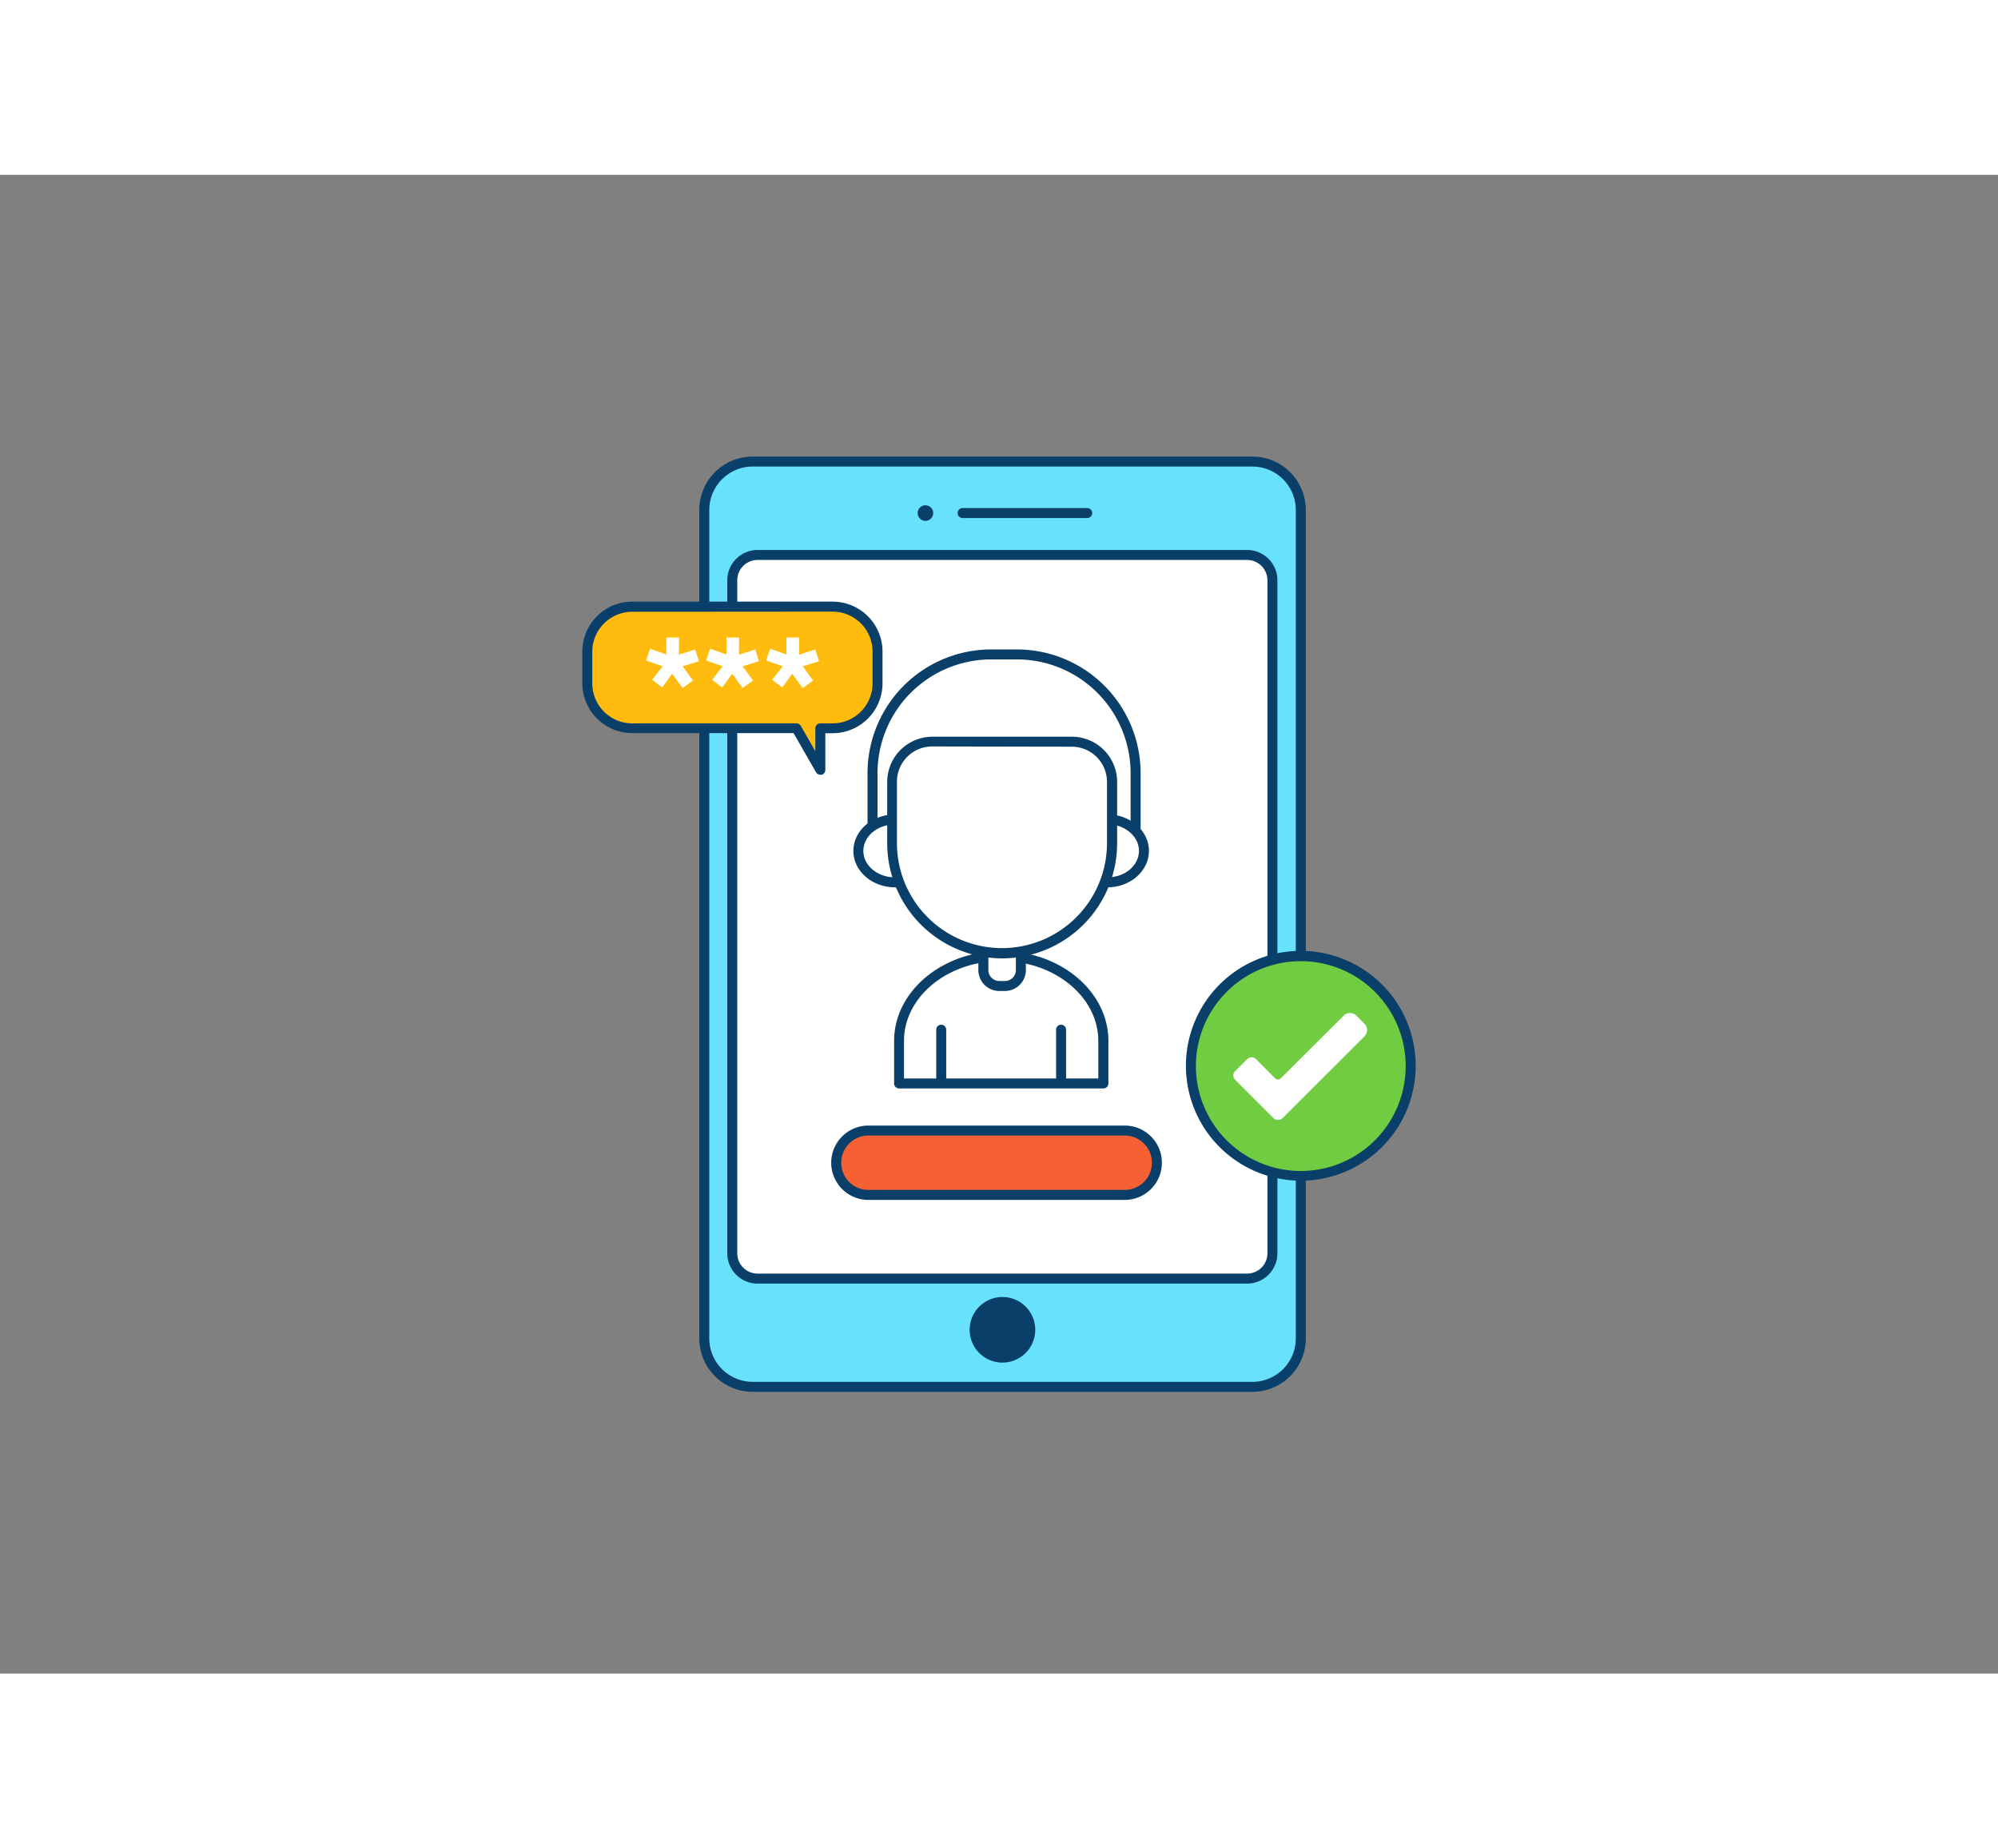 <svg xmlns="http://www.w3.org/2000/svg" viewBox="0 0 400 300" class="styles_logo__3Jd-a" width="200" height="185"><rect x="0" y="0" width="400" height="300" fill="#808080" stroke="none"/><g id="_13_authentication_outline__YC6yMuwP" data-name="#13_authentication_outline"><rect x="140.95" y="57.39" width="119.47" height="185.23" rx="9.69" fill="#68e1fd"/><path d="M250.73,243.61H150.64A10.7,10.7,0,0,1,140,232.92V67.08a10.7,10.7,0,0,1,10.69-10.69H250.73a10.7,10.7,0,0,1,10.69,10.69V232.92A10.7,10.7,0,0,1,250.73,243.61ZM150.64,58.39A8.7,8.7,0,0,0,142,67.08V232.92a8.7,8.7,0,0,0,8.69,8.69H250.73a8.7,8.7,0,0,0,8.69-8.69V67.08a8.7,8.7,0,0,0-8.69-8.69Z" fill="#093f68"/><rect x="146.63" y="76.09" width="108.11" height="144.86" rx="5.07" fill="#fff"/><path d="M249.67,221.94h-98a6.07,6.07,0,0,1-6.07-6.06V81.16a6.07,6.07,0,0,1,6.07-6.07h98a6.07,6.07,0,0,1,6.07,6.07V215.88A6.07,6.07,0,0,1,249.67,221.94Zm-98-144.85a4.07,4.07,0,0,0-4.07,4.07V215.88a4.07,4.07,0,0,0,4.07,4.06h98a4.07,4.07,0,0,0,4.07-4.06V81.16a4.07,4.07,0,0,0-4.07-4.07Z" fill="#093f68"/><circle cx="185.27" cy="67.7" r="1.56" fill="#093f68"/><path d="M217.66,68.7H192.72a1,1,0,0,1,0-2h24.94a1,1,0,0,1,0,2Z" fill="#093f68"/><circle cx="200.69" cy="231.19" r="6.57" fill="#093f68"/><path d="M220.88,181.88v-8.51c0-9.37-9.16-17-20.45-17S180,164,180,173.37v8.51Z" fill="#fff"/><path d="M220.88,182.88H180a1,1,0,0,1-1-1v-8.51c0-9.91,9.63-18,21.45-18s21.45,8.06,21.45,18v8.51A1,1,0,0,1,220.88,182.88Zm-39.9-2h38.9v-7.51c0-8.81-8.73-16-19.45-16s-19.45,7.16-19.45,16Z" fill="#093f68"/><path d="M198.42,96h5.18a23.75,23.75,0,0,1,23.75,23.75v17.7a0,0,0,0,1,0,0H174.68a0,0,0,0,1,0,0v-17.7A23.75,23.75,0,0,1,198.42,96Z" fill="#fff"/><path d="M227.35,138.46H174.68a1,1,0,0,1-1-1V119.77A24.77,24.77,0,0,1,198.42,95h5.18a24.77,24.77,0,0,1,24.75,24.75v17.69A1,1,0,0,1,227.35,138.46Zm-51.67-2h50.67V119.77A22.77,22.77,0,0,0,203.6,97h-5.18a22.77,22.77,0,0,0-22.74,22.75Z" fill="#093f68"/><path d="M196.87,154.85h7.52a0,0,0,0,1,0,0v4.33a3.19,3.19,0,0,1-3.19,3.19h-1.13a3.19,3.19,0,0,1-3.19-3.19v-4.33A0,0,0,0,1,196.87,154.85Z" fill="#fff"/><path d="M201.19,163.37h-1.13a4.2,4.2,0,0,1-4.19-4.19v-4.33a1,1,0,0,1,1-1h7.51a1,1,0,0,1,1,1v4.33A4.2,4.2,0,0,1,201.19,163.37Zm-3.32-7.52v3.33a2.2,2.2,0,0,0,2.19,2.19h1.13a2.2,2.2,0,0,0,2.19-2.19v-3.33Z" fill="#093f68"/><ellipse cx="179.14" cy="135.33" rx="7.3" ry="6.29" fill="#fff"/><path d="M179.14,142.62c-4.57,0-8.3-3.27-8.3-7.29s3.73-7.3,8.3-7.3,8.31,3.28,8.31,7.3S183.72,142.62,179.14,142.62Zm0-12.59c-3.47,0-6.3,2.38-6.3,5.3s2.83,5.29,6.3,5.29,6.31-2.37,6.31-5.29S182.62,130,179.14,130Z" fill="#093f68"/><ellipse cx="221.72" cy="135.33" rx="7.3" ry="6.29" fill="#fff"/><path d="M221.72,142.62c-4.58,0-8.31-3.27-8.31-7.29s3.73-7.3,8.31-7.3,8.3,3.28,8.3,7.3S226.29,142.62,221.72,142.62Zm0-12.59c-3.48,0-6.31,2.38-6.31,5.3s2.83,5.29,6.31,5.29,6.3-2.37,6.3-5.29S225.19,130,221.72,130Z" fill="#093f68"/><path d="M200.62,155.84h0a22,22,0,0,1-22-22V121.47a8,8,0,0,1,8.05-8H214.6a8,8,0,0,1,8.05,8v12.34A22,22,0,0,1,200.62,155.84Z" fill="#fff"/><path d="M200.62,156.84a23.05,23.05,0,0,1-23-23V121.47a9.06,9.06,0,0,1,9.05-9H214.6a9.06,9.06,0,0,1,9.05,9v12.34A23.05,23.05,0,0,1,200.62,156.84Zm-14-42.42a7.05,7.05,0,0,0-7.05,7v12.34a21,21,0,1,0,42.05,0V121.47a7.05,7.05,0,0,0-7.05-7Z" fill="#093f68"/><path d="M188.43,182.33a1,1,0,0,1-1-1V171.12a1,1,0,0,1,2,0v10.21A1,1,0,0,1,188.43,182.33Z" fill="#093f68"/><path d="M212.43,182.33a1,1,0,0,1-1-1V171.12a1,1,0,0,1,2,0v10.21A1,1,0,0,1,212.43,182.33Z" fill="#093f68"/><path d="M126.59,110.75h32.86l4.78,8.33v-8.33h2.45a9,9,0,0,0,9-9V95.43a9,9,0,0,0-9-9H126.59a9,9,0,0,0-9,9v6.34A9,9,0,0,0,126.59,110.75Z" fill="#ffbc0e"/><path d="M164.23,120.08a1,1,0,0,1-.87-.5l-4.49-7.83H126.58a10,10,0,0,1-10-10V95.43a10,10,0,0,1,10-10h40.1a10,10,0,0,1,10,10v6.34a10,10,0,0,1-10,10h-1.45v7.33a1,1,0,0,1-.74,1A1.15,1.15,0,0,1,164.23,120.08ZM126.58,87.46a8,8,0,0,0-8,8v6.34a8,8,0,0,0,8,8h32.87a1,1,0,0,1,.87.5l2.91,5.08v-4.58a1,1,0,0,1,1-1h2.45a8,8,0,0,0,8-8V95.43a8,8,0,0,0-8-8Z" fill="#093f68"/><path d="M135.91,96.06,139.17,95l.75,2.37-3.26,1,2.07,2.84-2.07,1.52-2.1-2.87-2,2.75-2-1.53,2.1-2.71-3.32-1.15.8-2.37,3.26,1.17V92.62h2.55Z" fill="#fff"/><path d="M147.93,96.06,151.2,95l.74,2.37-3.26,1,2.07,2.84-2.07,1.52-2.1-2.87-2,2.75-2-1.53,2.1-2.71-3.32-1.15.8-2.37,3.27,1.17V92.62h2.54Z" fill="#fff"/><path d="M160,96.06,163.22,95l.75,2.37-3.27,1,2.07,2.84-2.07,1.52-2.1-2.87-2,2.75-2-1.53,2.1-2.71-3.32-1.15.8-2.37,3.27,1.17V92.62H160Z" fill="#fff"/><circle cx="260.42" cy="178.37" r="21.97" fill="#70cc40"/><path d="M260.42,201.34a23,23,0,1,1,23-23A23,23,0,0,1,260.42,201.34Zm0-43.94a21,21,0,1,0,21,21A21,21,0,0,0,260.42,157.4Z" fill="#093f68"/><path d="M254.92,188.79l-7.64-7.64a1.25,1.25,0,0,1,0-1.76l2.41-2.39a1.24,1.24,0,0,1,1.75,0l3.84,3.85a.8.8,0,0,0,1.13,0L269,168.31a1.8,1.8,0,0,1,2.55,0l1.6,1.6a1.79,1.79,0,0,1,0,2.55L256.8,188.79A1.33,1.33,0,0,1,254.92,188.79Z" fill="#fff"/><rect x="167.41" y="191.31" width="64.2" height="12.88" rx="6.44" fill="#f56132"/><path d="M225.17,205.19H173.85a7.44,7.44,0,0,1,0-14.88h51.32a7.44,7.44,0,0,1,0,14.88Zm-51.32-12.88a5.44,5.44,0,0,0,0,10.88h51.32a5.44,5.44,0,0,0,0-10.88Z" fill="#093f68"/></g></svg>
